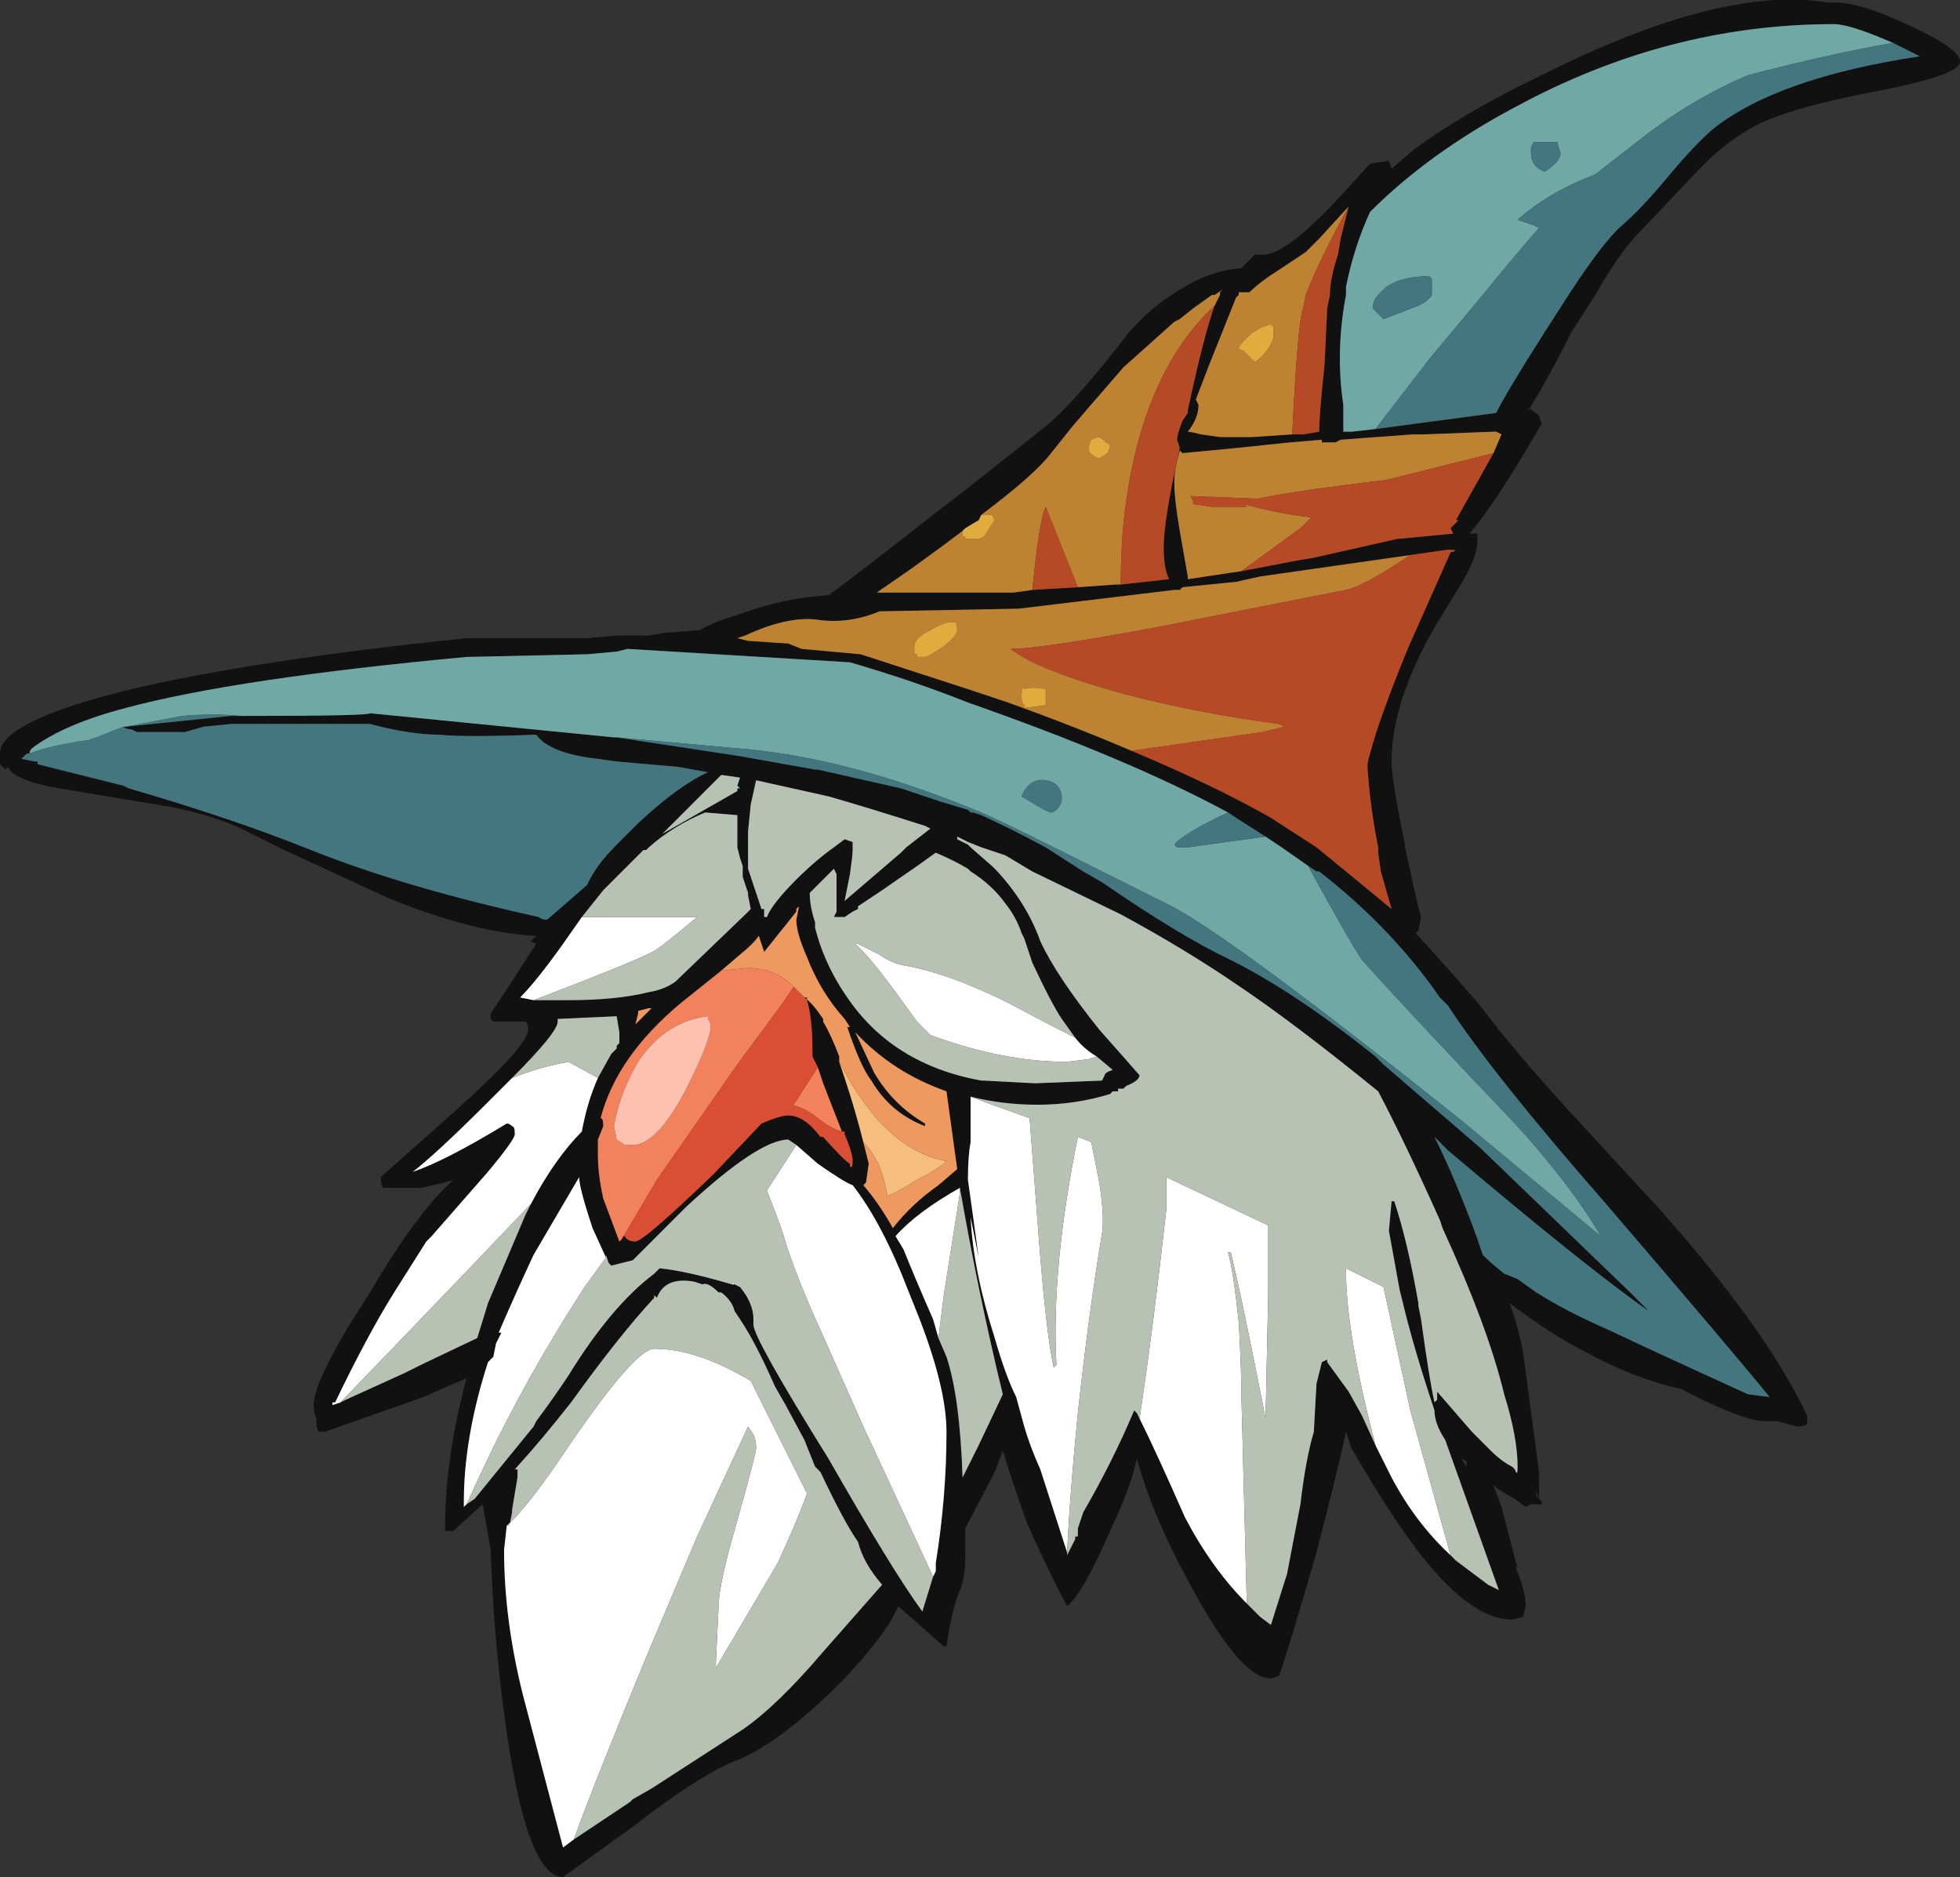 <?xml version="1.0" encoding="UTF-8" standalone="no"?>
<svg xmlns:ffdec="https://www.free-decompiler.com/flash" xmlns:xlink="http://www.w3.org/1999/xlink" ffdec:objectType="shape" height="35.0px" width="36.55px" xmlns="http://www.w3.org/2000/svg">
  <rect width="100%" height="100%" fill="#333333" stroke="none"/>
  <g transform="matrix(1.0, 0.0, 0.0, 1.0, 17.95, 26.8)">
    <path d="M18.6 -25.65 Q18.6 -25.4 17.05 -25.1 15.2 -24.75 14.6 -24.35 14.1 -24.05 13.6 -23.5 L12.65 -22.5 Q12.25 -22.1 11.8 -21.3 L11.35 -20.6 Q10.9 -19.7 10.55 -19.15 L10.55 -19.2 10.75 -19.05 10.8 -18.9 Q9.9 -17.35 9.45 -16.85 L9.6 -16.85 9.6 -16.7 Q9.6 -16.45 9.35 -16.0 L8.8 -15.1 Q8.0 -13.7 8.0 -12.6 8.0 -12.25 8.25 -11.05 L8.25 -11.0 8.35 -10.55 Q8.5 -9.85 8.55 -9.7 L8.5 -9.45 8.45 -9.4 Q9.05 -8.75 9.65 -8.05 10.25 -7.25 11.25 -6.15 L13.0 -4.25 Q15.0 -2.0 15.75 -0.4 L15.75 -0.25 Q15.7 -0.2 15.55 -0.2 L15.2 -0.3 14.95 -0.3 Q14.55 -0.3 13.4 -0.9 12.5 -1.1 11.6 -1.6 11.0 -1.9 10.2 -2.5 10.35 -2.1 10.45 -1.6 L10.75 0.65 10.75 1.15 10.8 1.2 10.8 1.25 10.6 1.25 10.5 1.3 10.3 1.15 Q10.1 1.05 9.9 0.9 L10.05 1.3 10.35 2.45 10.3 2.4 Q10.5 2.85 10.5 3.15 L10.45 3.35 10.25 3.4 Q9.3 3.4 8.05 1.5 7.65 0.9 7.25 0.2 L7.15 -0.1 Q7.05 0.4 6.6 2.15 6.05 4.05 5.9 4.45 L5.75 4.5 Q5.2 4.5 4.3 2.85 3.55 1.5 3.25 0.4 3.15 0.9 2.75 1.75 2.25 2.9 1.95 3.15 1.65 2.6 1.2 1.6 0.9 0.75 0.75 0.25 L0.6 0.65 0.05 1.7 0.05 2.2 Q0.05 2.65 -0.05 2.85 -0.2 3.2 -0.3 3.9 L-0.35 3.9 -1.2 3.15 Q-1.4 3.65 -2.25 4.55 -3.35 5.65 -4.15 6.0 -4.85 6.25 -6.2 7.3 L-7.45 8.2 Q-8.15 8.2 -8.55 5.15 -8.75 3.65 -8.8 2.1 L-8.95 1.25 -9.5 1.75 -9.65 1.75 -9.65 1.65 Q-9.65 0.4 -9.25 -1.1 -9.6 -0.95 -10.05 -0.75 L-11.9 -0.1 -12.0 -0.1 Q-12.05 -0.15 -12.05 -0.25 L-12.05 -0.35 Q-12.1 -0.45 -12.1 -0.6 -12.1 -1.0 -11.4 -2.15 L-11.05 -2.7 Q-10.35 -3.9 -9.75 -4.55 L-9.5 -4.8 -9.65 -4.75 -10.1 -4.65 -10.8 -4.65 Q-10.85 -4.7 -10.85 -4.85 L-9.5 -6.05 Q-8.1 -7.3 -8.1 -7.6 -8.1 -7.7 -8.15 -7.75 L-8.75 -7.75 -8.8 -7.8 -8.8 -7.9 -8.6 -8.2 -7.95 -9.2 -8.05 -9.25 -7.95 -9.35 Q-9.1 -9.4 -10.7 -10.05 L-12.65 -10.95 -13.45 -11.35 Q-14.0 -11.6 -14.75 -11.75 L-16.85 -12.1 Q-17.7 -12.25 -17.8 -12.5 L-17.85 -12.45 -17.95 -12.55 -17.95 -12.75 Q-17.95 -13.35 -15.5 -13.95 -13.15 -14.5 -9.25 -14.9 L-7.0 -14.9 -6.45 -14.95 -5.85 -14.95 -5.55 -15.0 -4.9 -15.05 Q-4.65 -15.2 -4.15 -15.35 -3.35 -15.65 -2.5 -15.7 -1.95 -16.1 -0.55 -17.2 L0.1 -17.7 1.55 -18.85 Q2.1 -19.3 3.1 -20.6 3.5 -21.05 3.9 -21.3 4.55 -21.75 5.2 -21.8 L5.45 -22.05 5.6 -22.05 Q6.05 -22.05 7.1 -23.2 L7.6 -23.75 7.95 -23.8 8.0 -23.65 8.4 -24.0 Q9.35 -24.7 10.7 -25.35 14.15 -27.1 16.15 -26.75 16.65 -26.8 17.6 -26.35 18.6 -25.9 18.6 -25.65 M17.35 -26.0 Q16.55 -26.35 16.25 -26.35 13.15 -26.35 10.3 -24.8 8.7 -23.95 7.6 -22.85 7.3 -22.2 7.15 -21.45 L7.15 -21.3 Q6.95 -20.25 7.1 -19.25 L7.1 -18.75 7.25 -18.75 7.7 -18.8 9.95 -19.1 Q10.15 -19.5 10.85 -20.6 L11.3 -21.3 Q11.95 -22.3 12.3 -22.6 12.65 -22.9 13.15 -23.5 13.65 -24.1 14.0 -24.4 15.2 -25.35 17.85 -25.75 L17.35 -26.0 M6.15 -18.7 L6.35 -18.7 6.65 -18.75 Q6.65 -19.05 6.75 -20.0 L6.8 -21.05 6.85 -21.3 Q6.85 -21.6 7.0 -22.05 L7.05 -22.35 Q7.15 -22.75 7.2 -22.95 L6.65 -22.35 6.4 -22.1 5.95 -21.8 Q5.55 -21.55 5.35 -21.35 L5.15 -21.35 5.15 -21.3 5.1 -21.25 4.6 -20.0 4.35 -19.35 4.4 -19.25 Q4.4 -19.0 4.2 -18.75 4.25 -18.75 4.45 -18.7 L4.8 -18.65 5.4 -18.65 6.15 -18.7 M4.7 -21.1 L4.8 -21.3 4.8 -21.35 4.85 -21.4 4.7 -21.3 4.65 -21.3 4.3 -21.05 4.05 -20.85 3.95 -20.8 Q3.5 -20.4 3.0 -19.95 L2.35 -19.2 2.05 -18.85 1.65 -18.35 Q1.35 -17.95 0.35 -17.2 L0.3 -17.1 0.05 -16.95 0.0 -16.9 -0.4 -16.6 -0.95 -16.2 -1.6 -15.75 0.95 -15.75 1.3 -15.8 2.15 -15.85 2.85 -15.9 2.95 -15.9 3.85 -16.0 Q3.75 -16.2 3.75 -16.6 3.75 -17.1 4.05 -18.45 L4.0 -18.6 Q4.0 -18.7 4.1 -18.95 L4.2 -19.1 4.2 -19.15 Q4.5 -20.55 4.7 -21.1 M9.9 -18.35 L10.05 -18.7 9.95 -18.75 9.9 -18.75 8.6 -18.7 8.4 -18.7 7.05 -18.6 6.95 -18.55 6.7 -18.55 6.7 -18.6 6.1 -18.55 5.15 -18.45 4.1 -18.35 4.05 -18.4 Q3.95 -18.05 3.95 -17.85 L3.95 -17.75 Q3.95 -17.5 4.05 -16.9 L4.2 -16.05 4.2 -16.0 5.2 -16.15 6.25 -16.35 6.55 -16.4 8.1 -16.75 9.15 -16.85 9.1 -16.95 9.25 -17.1 9.2 -17.1 9.9 -18.35 M8.35 -16.45 L5.55 -16.05 5.1 -15.95 4.1 -15.85 4.05 -15.8 3.95 -15.8 1.05 -15.45 -1.55 -15.4 Q-2.15 -15.15 -2.75 -15.25 -3.3 -15.3 -4.05 -14.95 L-4.2 -14.9 -4.0 -14.85 -3.25 -14.8 -3.0 -14.7 -1.9 -14.6 0.1 -13.95 0.85 -13.7 Q2.1 -13.25 3.15 -12.8 4.7 -12.15 5.75 -11.55 L6.6 -11.0 7.15 -10.55 8.0 -9.85 7.8 -10.55 7.75 -10.9 7.75 -11.0 Q7.6 -11.75 7.55 -12.5 7.55 -12.6 7.6 -12.75 7.75 -13.35 8.3 -14.7 L9.1 -16.5 Q9.3 -16.55 9.05 -16.55 L8.35 -16.45 M6.45 -10.65 L5.95 -11.0 5.65 -11.2 5.1 -11.55 4.95 -11.65 Q3.1 -12.65 0.1 -13.7 -0.9 -14.1 -2.1 -14.45 L-6.25 -14.7 -6.45 -14.65 -7.0 -14.6 -9.25 -14.55 Q-13.55 -14.15 -15.6 -13.6 -16.75 -13.3 -17.35 -12.85 -17.4 -12.8 -17.4 -12.75 L-17.45 -12.75 -17.55 -12.65 -17.3 -12.6 -17.25 -12.6 -17.25 -12.55 -15.65 -12.15 -15.55 -12.1 Q-13.65 -11.55 -12.15 -10.95 -10.4 -10.25 -7.9 -9.7 -7.85 -9.65 -7.75 -9.65 -7.4 -9.95 -7.0 -10.3 -6.85 -10.65 -6.45 -11.05 L-6.05 -11.45 Q-5.3 -12.15 -4.75 -12.4 L-5.3 -12.5 -6.45 -12.6 -6.8 -12.65 Q-7.7 -12.75 -7.95 -13.1 -9.3 -13.05 -9.75 -13.1 -10.3 -13.1 -11.05 -13.3 L-13.65 -13.3 -14.15 -13.25 -14.5 -13.15 -15.4 -13.15 -15.5 -13.2 Q-15.6 -13.2 -15.65 -13.25 L-15.6 -13.25 -13.65 -13.45 -13.45 -13.45 Q-11.05 -13.45 -11.05 -13.5 L-6.5 -13.05 -6.45 -13.05 -4.15 -12.7 -2.75 -12.45 -2.7 -12.45 -1.15 -12.1 -0.4 -11.85 0.1 -11.7 0.15 -11.65 0.2 -11.65 0.35 -11.6 Q0.9 -11.35 1.55 -11.0 L2.25 -10.55 2.6 -10.35 Q4.05 -9.35 5.0 -8.9 6.2 -8.3 7.7 -7.1 L7.85 -6.95 9.65 -5.4 12.45 -2.7 12.8 -2.35 Q11.65 -3.15 9.05 -5.35 L8.8 -5.6 Q9.2 -4.8 9.6 -3.7 L9.7 -3.4 Q9.85 -3.25 10.1 -3.05 L10.35 -2.95 10.7 -2.7 Q11.25 -2.35 12.05 -2.0 13.0 -1.55 14.65 -0.8 L15.05 -0.75 Q14.4 -1.55 12.0 -4.35 9.9 -6.75 9.05 -8.05 L8.9 -8.2 Q8.0 -9.5 6.65 -10.55 L6.6 -10.55 6.45 -10.65 M9.1 2.2 L9.2 2.3 9.8 2.75 10.0 2.85 9.0 0.05 Q8.8 -0.25 8.8 -0.5 8.4 -1.7 8.2 -2.55 L8.15 -2.75 7.95 -3.85 8.0 -4.4 8.05 -4.4 Q8.3 -3.65 8.5 -2.5 L8.5 -2.45 8.55 -2.2 Q8.7 -1.1 8.8 -0.65 L8.85 -0.7 8.85 -0.85 9.5 -0.1 9.85 0.25 Q10.05 0.45 10.25 0.55 L10.3 0.6 Q10.35 0.75 10.35 0.55 10.35 0.0 10.1 -0.8 9.8 -2.05 8.95 -3.9 L8.9 -4.05 Q8.25 -5.5 7.75 -6.45 6.15 -7.75 5.1 -8.45 4.15 -9.1 2.95 -9.75 L1.3 -10.55 0.8 -10.85 0.35 -11.0 0.1 -11.1 -0.1 -11.2 -0.1 -11.15 0.1 -11.05 0.15 -11.0 0.55 -10.65 0.65 -10.55 Q1.2 -9.95 1.45 -9.25 1.75 -8.6 2.55 -7.6 2.95 -7.15 3.3 -6.75 3.3 -6.65 3.05 -6.55 L3.0 -6.5 2.9 -6.5 2.9 -6.45 2.8 -6.45 2.75 -6.4 Q2.1 -6.2 1.4 -6.2 0.75 -6.2 0.15 -6.35 L0.15 -5.5 Q0.1 -5.25 0.1 -4.8 0.2 -4.1 0.3 -3.35 L0.15 -4.1 Q0.2 -3.1 0.6 -1.85 0.8 -1.15 1.0 -0.75 L1.15 -0.2 Q1.25 0.15 1.45 0.6 L1.95 2.15 1.95 2.2 2.1 1.9 2.1 1.85 2.15 1.85 2.15 1.7 2.25 1.4 Q2.8 0.45 3.2 -0.5 L3.25 -0.45 3.3 -0.35 Q3.6 0.25 4.15 1.5 4.65 2.45 5.3 3.1 L5.55 3.35 5.75 3.5 6.05 2.55 6.3 1.25 Q6.4 0.4 6.55 -0.1 L6.6 -1.0 6.7 -1.4 6.8 -1.45 6.8 -1.4 7.2 -0.85 7.45 -0.4 7.7 0.15 8.0 0.75 Q8.45 1.6 9.1 2.2 M2.1 -7.45 L1.85 -7.8 Q1.65 -8.1 1.3 -8.85 L1.15 -9.3 1.1 -9.4 Q1.0 -9.7 0.8 -9.95 0.55 -10.3 0.15 -10.55 L0.1 -10.6 Q-0.15 -10.75 -0.5 -10.9 L-0.85 -10.65 -1.5 -10.2 -1.95 -9.9 -1.95 -9.85 -2.05 -9.8 -2.2 -9.7 -2.4 -9.7 -2.35 -9.8 Q-2.35 -9.9 -2.35 -10.05 L-2.35 -10.5 -2.4 -10.6 -2.85 -10.15 Q-2.85 -9.9 -2.75 -9.6 L-2.75 -9.5 Q-2.6 -8.9 -2.25 -8.35 L-2.15 -8.2 Q-1.3 -6.95 0.35 -6.65 L0.4 -6.65 1.35 -6.6 2.6 -6.65 2.65 -6.75 Q2.65 -6.8 2.8 -6.85 L2.5 -7.1 Q2.25 -7.25 2.1 -7.45 M10.7 1.1 L10.75 1.15 10.7 1.0 10.7 1.1 M9.4 0.45 L9.3 0.4 9.4 0.55 9.4 0.45 M-0.45 -1.85 L-0.3 -1.5 Q-0.05 -0.75 0.0 0.75 L0.3 0.15 0.75 -0.8 Q0.3 -2.65 -0.05 -4.65 -0.85 -4.2 -1.25 -3.75 L-1.1 -3.5 Q-0.9 -3.0 -0.55 -2.2 L-0.45 -1.85 M-8.4 -6.7 L-8.85 -6.25 Q-9.8 -5.3 -10.25 -4.95 -9.65 -5.15 -8.5 -5.85 -8.45 -5.85 -8.4 -5.8 -8.35 -5.8 -8.35 -5.65 -8.35 -5.55 -8.85 -4.95 L-9.9 -3.75 -10.0 -3.65 -10.6 -2.7 Q-11.1 -1.9 -11.7 -0.65 L-11.75 -0.65 -11.75 -0.6 -11.6 -0.65 -11.5 -0.7 -10.4 -1.2 -10.1 -1.35 -9.05 -1.85 -8.85 -2.5 -8.15 -4.15 -8.05 -4.35 Q-7.6 -5.2 -7.1 -5.7 -7.0 -6.25 -6.8 -6.7 L-6.55 -7.15 -6.45 -7.25 -6.45 -7.3 -6.4 -7.35 -6.4 -7.55 -6.45 -7.85 -7.55 -7.8 -7.55 -7.75 Q-7.55 -7.55 -8.4 -6.7 M-2.2 -11.15 L-2.05 -11.1 -2.05 -10.95 Q-2.05 -10.85 -2.1 -10.5 L-2.2 -10.0 -1.15 -10.9 -1.05 -11.0 -0.6 -11.35 -0.7 -11.4 Q-1.8 -11.75 -2.5 -11.95 L-3.85 -12.25 -3.95 -11.8 -4.0 -11.3 -4.0 -10.6 -3.75 -9.85 -3.7 -9.85 -3.7 -9.7 -3.65 -9.7 Q-3.55 -9.95 -3.1 -10.4 -2.75 -10.75 -2.4 -11.0 L-2.2 -11.15 M-5.6 -11.25 L-4.2 -12.05 -4.2 -12.1 -4.15 -12.1 -4.2 -12.15 -4.15 -12.3 -4.5 -12.35 -5.6 -11.25 M-8.0 -8.15 L-7.35 -8.15 Q-6.45 -8.15 -5.85 -8.3 -5.55 -8.35 -5.35 -8.5 L-4.05 -9.75 -3.95 -9.85 -4.0 -10.1 -4.0 -10.15 -4.1 -10.45 -4.1 -10.65 -4.15 -10.8 -4.2 -11.0 -4.2 -11.6 -4.8 -11.65 Q-5.4 -11.4 -5.85 -11.0 L-5.9 -10.95 -5.95 -10.95 -6.7 -10.2 -7.1 -9.7 -7.45 -9.2 Q-7.95 -8.5 -8.25 -8.2 L-8.0 -8.15 M-1.85 -5.5 L-1.75 -5.1 -1.8 -4.75 -1.85 -4.7 Q-1.55 -4.35 -1.3 -3.9 -0.95 -4.35 -0.45 -4.7 L-0.1 -5.0 -0.3 -6.45 Q-1.3 -6.8 -2.0 -7.55 L-1.65 -6.8 Q-1.3 -6.2 -0.7 -5.85 L-0.7 -5.8 Q-1.35 -6.05 -1.7 -6.65 -1.9 -6.9 -2.15 -7.65 L-2.1 -7.65 -2.2 -7.8 Q-2.65 -8.3 -2.9 -8.95 -3.1 -9.4 -3.1 -9.65 L-3.05 -9.9 -3.1 -9.85 -3.1 -9.8 -3.7 -9.05 -3.8 -9.35 Q-3.9 -9.2 -4.15 -9.0 L-4.5 -8.7 -5.25 -8.1 Q-6.45 -7.1 -6.75 -5.95 -6.7 -5.95 -6.7 -5.8 L-6.8 -5.55 -6.8 -5.25 Q-6.8 -4.9 -6.7 -4.45 L-6.4 -3.65 -6.35 -3.7 -6.35 -3.75 -6.3 -3.75 Q-6.25 -3.65 -6.1 -3.65 -5.95 -3.65 -4.65 -4.9 L-3.75 -5.85 Q-3.4 -6.0 -3.25 -6.0 -2.95 -6.0 -2.65 -5.6 L-2.6 -5.6 Q-2.2 -5.15 -2.1 -5.1 L-2.1 -5.05 Q-2.05 -5.0 -2.05 -5.15 -2.05 -5.3 -2.2 -5.65 L-2.2 -5.7 -2.25 -5.7 -2.6 -6.6 -2.7 -6.9 -2.8 -7.1 -2.8 -7.25 Q-2.8 -7.8 -2.9 -8.15 L-2.9 -8.2 -2.95 -8.2 Q-2.8 -8.1 -2.6 -7.8 L-2.6 -7.75 Q-2.45 -7.5 -2.3 -7.1 L-2.3 -7.0 -2.2 -6.7 Q-2.0 -6.1 -1.85 -5.5 M-6.1 -7.7 L-5.8 -8.0 -5.85 -8.0 -6.05 -7.95 -6.05 -7.9 -6.1 -7.7 M-6.65 -3.35 L-6.9 -3.9 Q-7.15 -4.65 -7.15 -4.85 L-8.0 -3.4 Q-8.35 -2.65 -8.65 -1.95 L-8.6 -1.95 -8.7 -1.75 -8.75 -1.5 -8.85 -1.4 Q-9.3 0.0 -9.3 1.2 L-9.3 1.3 -9.25 1.25 -9.1 1.15 -8.0 -0.2 -7.95 -0.3 Q-7.65 -0.7 -7.35 -1.15 -6.55 -2.45 -5.75 -3.05 L-5.65 -3.15 Q-5.15 -3.1 -4.3 -2.85 L-4.25 -2.85 -4.15 -2.8 Q-3.9 -2.5 -3.9 -2.2 L-3.9 -2.1 Q-3.9 -1.85 -2.5 0.4 -1.3 2.5 -0.75 3.25 L-0.55 2.6 -0.5 2.5 -0.5 2.35 Q-0.3 1.1 -0.3 -0.1 -0.3 -0.9 -0.8 -2.2 L-1.0 -2.7 Q-1.5 -4.0 -2.05 -4.7 -2.2 -4.75 -2.7 -5.1 L-3.1 -5.45 -3.25 -5.55 Q-3.8 -5.55 -5.15 -4.3 L-6.15 -3.3 -6.55 -3.2 -6.6 -3.25 -6.65 -3.4 -6.65 -3.35 M-7.25 7.5 L-6.2 6.8 -6.15 6.75 -5.8 6.55 -4.1 5.45 Q-3.45 5.0 -2.6 4.0 L-1.5 2.75 Q-1.85 2.35 -1.95 1.95 -2.2 1.6 -2.65 0.65 L-2.75 0.55 -2.95 0.05 -3.3 -0.6 -3.5 -0.95 Q-3.85 -1.75 -4.15 -2.2 L-4.25 -2.35 Q-4.3 -2.55 -4.5 -2.7 L-4.55 -2.7 Q-4.75 -2.9 -4.85 -2.85 L-5.0 -2.9 Q-5.55 -3.0 -5.7 -2.6 L-5.75 -2.65 -5.75 -2.6 Q-6.4 -1.9 -7.3 -0.65 -7.85 0.05 -8.35 0.6 L-8.3 0.6 Q-8.3 0.65 -8.3 0.75 L-8.4 1.35 -8.4 1.4 -8.45 1.65 -8.5 1.65 -8.55 2.1 Q-8.55 3.4 -8.2 4.8 L-7.45 7.65 -7.25 7.5" fill="#111111" fill-rule="evenodd" stroke="none"/>
    <path d="M0.15 -6.35 L0.55 -6.2 1.25 -5.95 1.4 -4.0 Q1.55 -1.95 1.7 -1.3 L1.75 -1.35 Q1.65 -3.15 2.15 -5.6 2.3 -5.55 2.4 -5.5 L2.55 -4.75 Q2.65 -4.1 2.6 -3.8 2.35 -2.3 2.15 -0.45 2.0 1.05 1.95 2.15 L1.45 0.6 Q1.25 0.15 1.15 -0.2 L1.0 -0.75 Q0.8 -1.15 0.6 -1.85 0.2 -3.1 0.15 -4.1 L0.3 -3.35 Q0.2 -4.1 0.1 -4.8 0.1 -5.25 0.15 -5.5 L0.15 -6.35 M3.3 -0.35 Q3.55 -2.0 3.8 -4.25 L3.8 -4.85 5.7 -3.95 5.7 -2.7 5.65 -0.35 Q5.2 -2.65 5.0 -3.45 L4.95 -3.45 Q5.05 -3.1 5.15 -2.15 5.2 -1.25 5.2 -0.75 L5.3 3.1 Q4.65 2.45 4.15 1.5 3.6 0.25 3.3 -0.35 M7.7 0.15 Q7.15 -1.95 7.15 -3.1 L7.15 -3.15 7.85 -2.8 8.35 -0.5 9.1 2.2 Q8.45 1.6 8.0 0.75 L7.7 0.15 M2.5 -7.1 L2.35 -7.05 1.95 -7.0 Q0.75 -7.0 -0.6 -7.5 L-0.85 -7.75 Q-1.6 -8.8 -1.85 -9.05 L-2.0 -9.2 -1.95 -9.2 -1.55 -9.0 Q-1.35 -8.85 -1.1 -8.8 -0.25 -8.65 0.85 -8.1 1.6 -7.7 2.1 -7.45 2.25 -7.25 2.5 -7.1 M-0.05 -4.65 L-0.05 -4.55 -0.35 -2.65 -0.45 -1.85 -0.55 -2.2 Q-0.9 -3.0 -1.1 -3.5 L-1.25 -3.75 Q-0.85 -4.2 -0.05 -4.65 M-11.6 -0.65 L-11.75 -0.6 -11.75 -0.65 -11.7 -0.65 Q-11.1 -1.9 -10.6 -2.7 L-10.0 -3.65 -9.9 -3.75 -8.85 -4.95 Q-8.35 -5.55 -8.35 -5.65 -8.35 -5.8 -8.4 -5.8 -8.45 -5.85 -8.5 -5.85 -9.65 -5.15 -10.25 -4.95 -9.8 -5.3 -8.85 -6.25 L-8.4 -6.7 Q-7.9 -6.9 -7.35 -7.0 L-6.8 -6.7 Q-7.0 -6.25 -7.1 -5.7 -7.6 -5.2 -8.05 -4.35 -9.0 -3.35 -10.3 -2.0 L-11.6 -0.65 M-7.1 -9.7 L-4.95 -9.7 Q-5.55 -9.2 -5.7 -9.1 -5.9 -8.95 -8.0 -8.15 L-8.25 -8.2 Q-7.95 -8.5 -7.45 -9.2 L-7.1 -9.7 M-9.25 1.25 L-9.3 1.3 -9.3 1.2 Q-9.3 0.0 -8.85 -1.4 L-8.75 -1.5 -8.7 -1.75 -8.6 -1.95 -8.65 -1.95 Q-8.35 -2.65 -8.0 -3.4 L-7.15 -4.85 Q-7.15 -4.65 -6.9 -3.9 L-6.65 -3.35 -7.05 -2.8 Q-8.15 -1.1 -8.95 0.6 L-9.25 1.25 M-3.1 -5.45 L-2.7 -5.1 Q-2.2 -4.75 -2.05 -4.7 -1.5 -4.0 -1.0 -2.7 L-0.8 -2.2 Q-0.3 -0.9 -0.3 -0.1 -0.3 1.1 -0.5 2.35 L-0.5 2.5 -0.55 2.6 -1.85 -0.2 -2.65 -2.0 Q-3.15 -3.1 -3.35 -3.8 -3.45 -4.1 -3.65 -4.6 L-3.1 -5.45 M-4.25 -2.85 L-4.3 -2.85 -4.3 -2.9 -4.25 -2.85 M-7.25 7.5 L-7.45 7.65 -8.2 4.8 Q-8.55 3.4 -8.55 2.1 L-8.5 1.65 Q-8.1 1.3 -7.3 0.1 -6.1 -1.65 -5.75 -1.65 -4.95 -1.65 -3.95 -1.05 L-2.9 1.05 Q-3.1 1.6 -3.45 2.35 L-4.6 4.3 -4.6 4.2 -4.55 3.15 Q-4.55 2.75 -4.2 1.55 -3.85 0.3 -3.85 0.2 -3.85 0.05 -3.9 -0.05 L-4.0 -0.2 -4.95 1.85 -5.9 4.1 Q-6.85 6.4 -7.25 7.5" fill="#ffffff" fill-rule="evenodd" stroke="none"/>
    <path d="M-2.3 -7.0 Q-1.45 -5.35 -0.3 -5.15 -0.45 -5.0 -0.85 -4.8 -1.25 -4.55 -1.4 -4.5 -1.5 -5.0 -1.6 -5.15 -1.7 -5.35 -1.85 -5.5 -2.0 -6.1 -2.2 -6.7 L-2.3 -7.0" fill="#f5bd7e" fill-rule="evenodd" stroke="none"/>
    <path d="M0.15 -6.35 Q0.75 -6.2 1.4 -6.2 2.1 -6.2 2.75 -6.4 L2.8 -6.45 2.9 -6.45 2.9 -6.5 3.0 -6.5 3.05 -6.55 Q3.3 -6.65 3.3 -6.75 2.95 -7.15 2.55 -7.6 1.75 -8.6 1.45 -9.25 1.2 -9.95 0.65 -10.55 L0.55 -10.65 0.15 -11.0 0.1 -11.05 -0.1 -11.15 -0.1 -11.2 0.1 -11.1 0.35 -11.0 0.8 -10.85 1.3 -10.55 2.95 -9.75 Q4.15 -9.1 5.1 -8.45 6.15 -7.75 7.75 -6.45 8.25 -5.5 8.9 -4.05 L8.95 -3.9 Q9.8 -2.05 10.1 -0.8 10.35 0.0 10.35 0.55 10.35 0.75 10.3 0.6 L10.25 0.55 Q10.05 0.45 9.85 0.25 L9.5 -0.1 8.85 -0.85 8.85 -0.7 8.8 -0.65 Q8.7 -1.1 8.55 -2.2 L8.5 -2.45 8.5 -2.5 Q8.3 -3.65 8.05 -4.4 L8.0 -4.4 7.95 -3.85 8.15 -2.75 8.2 -2.55 Q8.4 -1.7 8.8 -0.5 8.8 -0.25 9.0 0.05 L10.0 2.85 9.8 2.75 9.2 2.3 9.1 2.2 8.35 -0.5 7.85 -2.8 7.15 -3.15 7.15 -3.1 Q7.15 -1.95 7.7 0.15 L7.45 -0.4 7.2 -0.85 6.8 -1.4 6.8 -1.45 6.7 -1.4 6.6 -1.0 6.55 -0.1 Q6.4 0.4 6.3 1.25 L6.05 2.55 5.75 3.5 5.55 3.35 5.3 3.1 5.2 -0.75 Q5.2 -1.25 5.15 -2.15 5.05 -3.1 4.95 -3.45 L5.0 -3.45 Q5.2 -2.65 5.65 -0.35 L5.7 -2.7 5.7 -3.95 3.8 -4.85 3.8 -4.25 Q3.55 -2.0 3.3 -0.35 L3.25 -0.45 3.2 -0.5 Q2.8 0.45 2.25 1.4 L2.15 1.7 2.15 1.85 2.1 1.85 2.1 1.9 1.95 2.2 1.95 2.15 Q2.0 1.05 2.15 -0.45 2.35 -2.3 2.6 -3.8 2.65 -4.1 2.55 -4.75 L2.4 -5.5 Q2.3 -5.55 2.15 -5.6 1.65 -3.15 1.75 -1.35 L1.7 -1.3 Q1.55 -1.95 1.4 -4.0 L1.25 -5.95 0.55 -6.2 0.15 -6.35 M2.5 -7.1 L2.8 -6.85 Q2.65 -6.8 2.65 -6.75 L2.6 -6.65 1.35 -6.6 0.4 -6.65 0.35 -6.65 Q-1.3 -6.95 -2.15 -8.2 L-2.25 -8.35 Q-2.6 -8.9 -2.75 -9.5 L-2.75 -9.6 Q-2.85 -9.9 -2.85 -10.15 L-2.4 -10.6 -2.35 -10.5 -2.35 -10.05 Q-2.35 -9.9 -2.35 -9.8 L-2.4 -9.7 -2.2 -9.7 -2.05 -9.8 -1.95 -9.85 -1.95 -9.9 -1.5 -10.2 -0.85 -10.65 -0.5 -10.9 Q-0.15 -10.75 0.1 -10.6 L0.15 -10.55 Q0.55 -10.3 0.8 -9.95 1.0 -9.7 1.1 -9.4 L1.15 -9.3 1.3 -8.85 Q1.65 -8.1 1.85 -7.8 L2.1 -7.45 Q1.6 -7.7 0.85 -8.1 -0.25 -8.65 -1.1 -8.8 -1.35 -8.85 -1.55 -9.0 L-1.95 -9.2 -2.0 -9.2 -1.85 -9.05 Q-1.6 -8.8 -0.85 -7.75 L-0.6 -7.5 Q0.75 -7.0 1.95 -7.0 L2.35 -7.05 2.5 -7.1 M-0.05 -4.65 Q0.3 -2.65 0.75 -0.8 L0.3 0.15 0.0 0.75 Q-0.05 -0.75 -0.3 -1.5 L-0.45 -1.85 -0.35 -2.65 -0.05 -4.55 -0.05 -4.65 M-11.6 -0.65 L-10.3 -2.0 Q-9.0 -3.35 -8.05 -4.35 L-8.15 -4.15 -8.85 -2.5 -9.05 -1.85 -10.1 -1.35 -10.4 -1.2 -11.5 -0.7 -11.6 -0.65 M-6.8 -6.7 L-7.35 -7.0 Q-7.9 -6.9 -8.4 -6.7 -7.55 -7.55 -7.55 -7.75 L-7.55 -7.8 -6.45 -7.85 -6.4 -7.55 -6.4 -7.35 -6.45 -7.3 -6.45 -7.25 -6.55 -7.15 -6.8 -6.7 M-7.1 -9.7 L-6.7 -10.2 -5.95 -10.95 -5.9 -10.95 -5.85 -11.0 Q-5.4 -11.4 -4.8 -11.65 L-4.2 -11.6 -4.2 -11.0 -4.15 -10.8 -4.1 -10.65 -4.1 -10.45 -4.0 -10.15 -4.0 -10.1 -3.95 -9.85 -4.05 -9.75 -5.35 -8.5 Q-5.55 -8.35 -5.85 -8.3 -6.45 -8.15 -7.35 -8.15 L-8.0 -8.15 Q-5.9 -8.95 -5.7 -9.1 -5.55 -9.2 -4.95 -9.7 L-7.1 -9.7 M-5.6 -11.25 L-4.5 -12.35 -4.15 -12.3 -4.2 -12.15 -4.15 -12.1 -4.2 -12.1 -4.2 -12.05 -5.6 -11.25 M-2.2 -11.15 L-2.4 -11.0 Q-2.75 -10.75 -3.1 -10.4 -3.55 -9.95 -3.65 -9.7 L-3.7 -9.7 -3.7 -9.85 -3.75 -9.85 -4.0 -10.6 -4.0 -11.3 -3.95 -11.8 -3.85 -12.25 -2.5 -11.95 Q-1.8 -11.75 -0.7 -11.4 L-0.6 -11.35 -1.05 -11.0 -1.15 -10.9 -2.2 -10.0 -2.1 -10.5 Q-2.05 -10.85 -2.05 -10.95 L-2.05 -11.1 -2.2 -11.15 M-9.25 1.25 L-8.95 0.6 Q-8.15 -1.1 -7.05 -2.8 L-6.65 -3.35 -6.65 -3.4 -6.6 -3.25 -6.55 -3.2 -6.15 -3.3 -5.15 -4.3 Q-3.8 -5.55 -3.25 -5.55 L-3.1 -5.45 -3.65 -4.6 Q-3.45 -4.1 -3.35 -3.8 -3.15 -3.1 -2.65 -2.0 L-1.85 -0.2 -0.55 2.6 -0.75 3.25 Q-1.3 2.5 -2.5 0.4 -3.9 -1.85 -3.9 -2.1 L-3.9 -2.2 Q-3.9 -2.5 -4.15 -2.8 L-4.25 -2.85 -4.3 -2.9 -4.3 -2.85 Q-5.15 -3.1 -5.65 -3.15 L-5.75 -3.05 Q-6.55 -2.45 -7.35 -1.15 -7.65 -0.7 -7.95 -0.3 L-8.0 -0.2 -9.1 1.15 -9.25 1.25 M-8.5 1.65 L-8.45 1.65 -8.4 1.4 -8.4 1.35 -8.3 0.75 Q-8.3 0.65 -8.3 0.6 L-8.35 0.6 Q-7.85 0.05 -7.3 -0.65 -6.4 -1.9 -5.75 -2.6 L-5.75 -2.65 -5.7 -2.6 Q-5.55 -3.0 -5.0 -2.9 L-4.85 -2.85 Q-4.75 -2.9 -4.55 -2.7 L-4.5 -2.7 Q-4.3 -2.55 -4.25 -2.35 L-4.15 -2.2 Q-3.85 -1.75 -3.5 -0.95 L-3.3 -0.6 -2.95 0.05 -2.75 0.55 -2.65 0.65 Q-2.2 1.6 -1.95 1.95 -1.85 2.35 -1.5 2.75 L-2.6 4.0 Q-3.45 5.0 -4.1 5.45 L-5.8 6.55 -6.15 6.75 -6.2 6.8 -7.25 7.5 Q-6.85 6.4 -5.9 4.1 L-4.95 1.85 -4.0 -0.2 -3.9 -0.05 Q-3.85 0.05 -3.85 0.2 -3.85 0.3 -4.2 1.55 -4.55 2.75 -4.55 3.15 L-4.6 4.2 -4.6 4.3 -3.45 2.35 Q-3.1 1.6 -2.9 1.05 L-3.95 -1.05 Q-4.95 -1.65 -5.75 -1.65 -6.1 -1.65 -7.3 0.1 -8.1 1.3 -8.5 1.65" fill="#b8c2b4" fill-rule="evenodd" stroke="none"/>
    <path d="M17.35 -26.0 Q16.2 -25.8 14.65 -25.4 13.6 -24.95 12.7 -24.25 L11.8 -23.55 Q10.9 -23.2 10.35 -22.7 L10.65 -22.6 10.75 -22.55 Q10.35 -22.1 9.7 -21.3 L8.7 -20.1 7.7 -18.8 7.25 -18.75 7.1 -18.75 7.1 -19.25 Q6.95 -20.25 7.15 -21.3 L7.15 -21.45 Q7.3 -22.2 7.6 -22.85 8.7 -23.95 10.3 -24.8 13.15 -26.35 16.25 -26.35 16.55 -26.35 17.35 -26.0 M11.15 -23.95 L11.1 -24.1 11.1 -24.15 10.65 -24.15 10.6 -24.05 10.6 -23.95 Q10.6 -23.7 10.85 -23.6 10.95 -23.65 11.05 -23.75 11.15 -23.85 11.15 -23.95 M7.9 -21.45 L7.75 -21.3 Q7.65 -21.2 7.65 -21.05 L7.85 -20.85 8.5 -21.1 Q8.7 -21.2 8.75 -21.3 L8.75 -21.6 8.7 -21.65 Q8.2 -21.65 7.9 -21.45 M5.65 -11.2 L5.95 -11.0 6.45 -10.65 6.5 -10.55 Q7.3 -9.1 7.45 -8.9 8.25 -8.0 10.3 -5.85 11.35 -4.7 11.9 -3.75 L9.25 -5.95 Q5.05 -9.3 3.9 -9.9 L1.7 -11.0 Q0.8 -11.45 0.35 -11.65 L0.1 -11.75 Q-2.25 -12.7 -4.25 -12.85 L-6.45 -13.05 -6.5 -13.05 -11.05 -13.5 Q-11.05 -13.45 -13.45 -13.45 -13.95 -13.5 -14.55 -13.45 L-15.6 -13.25 -15.65 -13.25 -16.15 -13.05 -16.3 -13.0 Q-17.0 -12.9 -17.4 -12.75 -17.4 -12.8 -17.35 -12.85 -16.75 -13.3 -15.6 -13.6 -13.55 -14.15 -9.25 -14.55 L-7.0 -14.6 -6.45 -14.65 -6.25 -14.7 -2.1 -14.45 Q-0.9 -14.1 0.1 -13.7 3.1 -12.65 4.95 -11.65 4.1 -11.25 3.95 -11.05 L4.0 -11.0 4.2 -11.0 5.65 -11.2 M1.1 -11.95 L1.35 -11.8 Q1.6 -11.65 1.65 -11.65 1.7 -11.65 1.75 -11.7 1.85 -11.8 1.85 -11.9 1.85 -12.2 1.55 -12.25 1.25 -12.3 1.1 -11.95" fill="#6fa8a5" fill-rule="evenodd" stroke="none"/>
    <path d="M7.7 -18.8 L8.7 -20.1 9.7 -21.3 Q10.35 -22.1 10.75 -22.55 L10.65 -22.6 10.35 -22.7 Q10.9 -23.2 11.8 -23.55 L12.7 -24.25 Q13.6 -24.95 14.65 -25.4 16.2 -25.8 17.35 -26.0 L17.85 -25.75 Q15.2 -25.35 14.0 -24.4 13.65 -24.1 13.15 -23.5 12.65 -22.9 12.3 -22.6 11.95 -22.3 11.3 -21.3 L10.85 -20.6 Q10.15 -19.5 9.95 -19.1 L7.7 -18.8 M7.9 -21.45 Q8.2 -21.65 8.7 -21.65 L8.75 -21.6 8.75 -21.3 Q8.7 -21.2 8.5 -21.1 L7.85 -20.85 7.65 -21.05 Q7.65 -21.2 7.75 -21.3 L7.9 -21.45 M11.15 -23.95 Q11.15 -23.85 11.05 -23.75 10.95 -23.65 10.85 -23.6 10.6 -23.7 10.6 -23.95 L10.6 -24.05 10.65 -24.15 11.1 -24.15 11.1 -24.1 11.15 -23.95 M5.65 -11.2 L4.2 -11.0 4.0 -11.0 3.95 -11.05 Q4.1 -11.25 4.95 -11.65 L5.1 -11.55 5.65 -11.2 M-17.4 -12.75 Q-17.0 -12.9 -16.3 -13.0 L-16.15 -13.05 -15.65 -13.25 Q-15.6 -13.2 -15.5 -13.2 L-15.4 -13.15 -14.5 -13.15 -14.15 -13.25 -13.65 -13.3 -11.05 -13.3 Q-10.3 -13.1 -9.75 -13.1 -9.3 -13.05 -7.95 -13.1 -7.7 -12.75 -6.8 -12.65 L-6.45 -12.6 -5.3 -12.5 -4.75 -12.4 Q-5.3 -12.15 -6.05 -11.45 L-6.45 -11.05 Q-6.85 -10.65 -7.0 -10.3 -7.4 -9.95 -7.75 -9.65 -7.85 -9.65 -7.9 -9.7 -10.4 -10.25 -12.15 -10.95 -13.65 -11.55 -15.55 -12.1 L-15.65 -12.15 -17.25 -12.55 -17.25 -12.6 -17.3 -12.6 -17.55 -12.65 -17.45 -12.75 -17.4 -12.75 M-15.6 -13.25 L-14.55 -13.45 Q-13.95 -13.5 -13.45 -13.45 L-13.65 -13.45 -15.6 -13.25 M-6.5 -13.05 L-6.45 -13.05 -4.25 -12.85 Q-2.25 -12.7 0.1 -11.75 L0.35 -11.65 Q0.8 -11.45 1.7 -11.0 L3.9 -9.9 Q5.05 -9.3 9.25 -5.95 L11.9 -3.75 Q11.35 -4.7 10.3 -5.85 8.25 -8.0 7.45 -8.9 7.3 -9.1 6.5 -10.55 L6.45 -10.65 6.6 -10.55 6.65 -10.55 Q8.0 -9.5 8.9 -8.2 L9.05 -8.05 Q9.9 -6.75 12.0 -4.35 14.4 -1.55 15.05 -0.75 L14.65 -0.8 Q13.0 -1.55 12.05 -2.0 11.25 -2.35 10.7 -2.7 L10.35 -2.95 10.1 -3.05 Q9.85 -3.25 9.7 -3.4 L9.6 -3.7 Q9.2 -4.8 8.8 -5.6 L9.05 -5.35 Q11.65 -3.15 12.8 -2.35 L12.45 -2.7 9.65 -5.4 7.85 -6.95 7.7 -7.1 Q6.2 -8.3 5.0 -8.9 4.05 -9.35 2.6 -10.35 L2.25 -10.55 1.55 -11.0 Q0.9 -11.35 0.35 -11.6 L0.2 -11.65 0.15 -11.65 0.1 -11.7 -0.4 -11.85 -1.15 -12.1 -2.7 -12.45 -2.75 -12.45 -4.15 -12.7 -6.45 -13.05 -6.5 -13.05 M1.1 -11.95 Q1.25 -12.3 1.55 -12.25 1.85 -12.2 1.85 -11.9 1.85 -11.8 1.75 -11.7 1.7 -11.65 1.65 -11.65 1.6 -11.65 1.35 -11.8 L1.1 -11.95" fill="#43767e" fill-rule="evenodd" stroke="none"/>
    <path d="M7.2 -22.95 Q6.65 -21.95 6.4 -21.3 L6.35 -21.05 Q6.25 -20.8 6.15 -18.75 L6.15 -18.7 5.4 -18.65 4.8 -18.65 4.45 -18.7 Q4.25 -18.75 4.2 -18.75 4.4 -19.0 4.4 -19.25 L4.35 -19.35 4.6 -20.0 5.1 -21.25 5.15 -21.3 5.15 -21.35 5.35 -21.35 Q5.55 -21.55 5.95 -21.8 L6.4 -22.1 6.65 -22.35 7.2 -22.95 M0.35 -17.2 Q1.35 -17.95 1.65 -18.35 L2.05 -18.85 2.35 -19.2 3.0 -19.95 Q3.5 -20.4 3.95 -20.8 L4.05 -20.85 4.3 -21.05 4.65 -21.3 4.7 -21.3 4.85 -21.4 4.8 -21.35 4.8 -21.3 4.7 -21.1 Q3.4 -19.9 3.05 -17.45 2.95 -16.75 2.95 -15.9 L2.85 -15.9 2.15 -15.85 1.55 -17.35 Q1.45 -17.15 1.35 -16.25 L1.3 -15.8 0.95 -15.75 -1.6 -15.75 -0.95 -16.2 -0.4 -16.6 0.0 -16.9 0.0 -16.8 0.05 -16.8 0.05 -16.75 0.25 -16.75 Q0.35 -16.75 0.4 -16.8 L0.6 -17.1 0.55 -17.2 0.35 -17.2 M5.3 -20.5 Q5.15 -20.35 5.15 -20.3 L5.25 -20.25 5.45 -20.05 Q5.6 -20.15 5.7 -20.3 5.8 -20.45 5.8 -20.55 L5.8 -20.7 5.75 -20.75 Q5.5 -20.7 5.3 -20.5 M5.2 -16.15 L4.2 -16.0 4.2 -16.05 4.05 -16.9 Q3.95 -17.5 3.95 -17.75 L3.95 -17.85 Q3.95 -18.05 4.05 -18.4 L4.1 -18.35 5.15 -18.45 6.1 -18.55 6.7 -18.6 6.7 -18.55 6.95 -18.55 7.05 -18.6 8.4 -18.7 8.6 -18.7 9.9 -18.75 9.95 -18.75 10.05 -18.7 9.9 -18.35 7.9 -17.85 Q6.2 -17.65 5.5 -17.5 L4.25 -17.55 4.3 -17.45 4.3 -17.4 4.65 -17.35 5.3 -17.35 5.25 -17.4 Q5.75 -17.25 6.5 -17.15 L6.3 -16.95 5.2 -16.15 M2.7 -18.35 Q2.75 -18.45 2.75 -18.5 L2.55 -18.65 Q2.5 -18.65 2.4 -18.6 2.35 -18.5 2.35 -18.4 2.4 -18.3 2.55 -18.25 L2.7 -18.35 M3.15 -12.8 Q2.1 -13.25 0.85 -13.7 L0.1 -13.95 -1.9 -14.6 -3.0 -14.7 -3.25 -14.8 -4.0 -14.85 -4.2 -14.9 -4.05 -14.95 Q-3.3 -15.3 -2.75 -15.25 -2.15 -15.15 -1.55 -15.4 L1.05 -15.45 3.95 -15.8 4.05 -15.8 4.1 -15.85 5.1 -15.95 5.55 -16.05 8.35 -16.45 Q7.45 -15.85 7.15 -15.8 L3.6 -15.1 Q1.45 -14.7 0.9 -14.7 1.4 -14.3 3.05 -13.85 4.4 -13.5 5.9 -13.3 L6.0 -13.25 5.6 -13.15 3.15 -12.8 M1.55 -13.65 L1.55 -13.95 Q1.3 -14.0 1.15 -13.95 1.1 -14.05 1.1 -13.8 1.1 -13.7 1.15 -13.65 L1.15 -13.6 1.55 -13.65 M-0.15 -15.2 L-0.2 -15.2 Q-0.35 -15.2 -0.6 -15.05 -0.9 -14.9 -0.9 -14.75 L-0.9 -14.6 -0.85 -14.6 -0.85 -14.55 -0.7 -14.55 Q-0.65 -14.55 -0.35 -14.75 -0.1 -14.95 -0.1 -15.05 -0.1 -15.2 -0.15 -15.2" fill="#be8332" fill-rule="evenodd" stroke="none"/>
    <path d="M7.2 -22.95 Q7.15 -22.75 7.05 -22.35 L7.0 -22.05 Q6.85 -21.6 6.85 -21.3 L6.8 -21.05 6.75 -20.0 Q6.65 -19.05 6.65 -18.75 L6.35 -18.7 6.15 -18.7 6.15 -18.75 Q6.25 -20.8 6.35 -21.05 L6.4 -21.3 Q6.65 -21.95 7.2 -22.95 M1.3 -15.8 L1.35 -16.25 Q1.45 -17.15 1.55 -17.35 L2.15 -15.85 1.3 -15.8 M2.95 -15.9 Q2.95 -16.75 3.05 -17.45 3.4 -19.9 4.7 -21.1 4.5 -20.55 4.2 -19.15 L4.2 -19.1 4.1 -18.95 Q4.0 -18.7 4.0 -18.6 L4.05 -18.45 Q3.75 -17.1 3.75 -16.6 3.75 -16.2 3.85 -16.0 L2.95 -15.9 M5.2 -16.15 L6.3 -16.95 6.5 -17.15 Q5.75 -17.25 5.25 -17.4 L5.3 -17.35 4.65 -17.35 4.3 -17.4 4.3 -17.45 4.25 -17.55 5.5 -17.5 Q6.2 -17.65 7.9 -17.85 L9.9 -18.35 9.2 -17.1 9.25 -17.1 9.1 -16.95 9.15 -16.85 8.1 -16.75 6.55 -16.4 6.25 -16.35 5.2 -16.15 M3.15 -12.8 L5.6 -13.15 6.0 -13.25 5.9 -13.3 Q4.4 -13.5 3.05 -13.85 1.4 -14.3 0.9 -14.7 1.45 -14.7 3.6 -15.1 L7.15 -15.8 Q7.45 -15.85 8.35 -16.45 L9.05 -16.55 Q9.3 -16.55 9.1 -16.5 L8.3 -14.7 Q7.75 -13.35 7.6 -12.75 7.55 -12.6 7.55 -12.5 7.6 -11.75 7.75 -11.0 L7.75 -10.9 7.8 -10.55 8.0 -9.85 7.15 -10.55 6.6 -11.0 5.75 -11.55 Q4.7 -12.15 3.15 -12.8" fill="#b74a26" fill-rule="evenodd" stroke="none"/>
    <path d="M0.35 -17.2 L0.55 -17.2 0.6 -17.1 0.4 -16.8 Q0.35 -16.75 0.25 -16.75 L0.05 -16.75 0.05 -16.8 0.0 -16.8 0.0 -16.9 0.05 -16.95 0.3 -17.1 0.35 -17.2 M5.3 -20.5 Q5.5 -20.7 5.75 -20.75 L5.8 -20.7 5.8 -20.55 Q5.8 -20.45 5.7 -20.3 5.6 -20.15 5.45 -20.05 L5.25 -20.25 5.15 -20.3 Q5.15 -20.35 5.3 -20.5 M2.7 -18.35 L2.55 -18.25 Q2.4 -18.3 2.35 -18.4 2.35 -18.5 2.4 -18.6 2.5 -18.65 2.55 -18.65 L2.75 -18.5 Q2.75 -18.45 2.7 -18.35 M1.55 -13.65 L1.15 -13.6 1.15 -13.65 Q1.1 -13.7 1.1 -13.8 1.1 -14.05 1.15 -13.95 1.3 -14.0 1.55 -13.95 L1.55 -13.65 M-0.15 -15.2 Q-0.1 -15.2 -0.1 -15.05 -0.1 -14.95 -0.35 -14.75 -0.65 -14.55 -0.7 -14.55 L-0.85 -14.55 -0.85 -14.6 -0.9 -14.6 -0.9 -14.75 Q-0.9 -14.9 -0.6 -15.05 -0.35 -15.2 -0.2 -15.2 L-0.15 -15.2" fill="#e1ac3e" fill-rule="evenodd" stroke="none"/>
    <path d="M-4.5 -8.7 L-4.15 -9.0 Q-3.9 -9.2 -3.8 -9.35 L-3.7 -9.05 -3.1 -9.8 -3.1 -9.85 -3.05 -9.9 -3.1 -9.65 Q-3.1 -9.4 -2.9 -8.95 -2.65 -8.3 -2.2 -7.8 L-2.1 -7.65 -2.15 -7.65 Q-1.9 -6.9 -1.7 -6.65 -1.35 -6.05 -0.7 -5.8 L-0.7 -5.85 Q-1.3 -6.2 -1.65 -6.8 L-2.0 -7.55 Q-1.3 -6.8 -0.3 -6.45 L-0.1 -5.0 -0.45 -4.7 Q-0.95 -4.35 -1.3 -3.9 -1.55 -4.35 -1.85 -4.7 L-1.8 -4.75 -1.75 -5.1 -1.85 -5.5 Q-1.7 -5.35 -1.6 -5.15 -1.5 -5.0 -1.4 -4.5 -1.25 -4.55 -0.85 -4.8 -0.45 -5.0 -0.3 -5.15 -1.45 -5.35 -2.3 -7.0 L-2.3 -7.1 Q-2.45 -7.5 -2.6 -7.75 L-2.6 -7.8 Q-2.8 -8.1 -2.95 -8.2 L-2.9 -8.2 -2.9 -8.15 -3.15 -8.4 Q-3.5 -8.75 -4.0 -8.75 L-4.5 -8.7 M-6.1 -7.7 L-6.05 -7.9 -6.05 -7.95 -5.85 -8.0 -5.8 -8.0 -6.1 -7.7" fill="#ee9960" fill-rule="evenodd" stroke="none"/>
    <path d="M-4.5 -8.7 L-4.0 -8.75 Q-3.5 -8.75 -3.15 -8.4 L-3.35 -8.1 -4.2 -6.95 -5.7 -4.8 -6.35 -3.7 -6.4 -3.65 -6.7 -4.45 Q-6.8 -4.9 -6.8 -5.25 L-6.8 -5.55 -6.7 -5.8 Q-6.7 -5.95 -6.75 -5.95 -6.45 -7.1 -5.25 -8.1 L-4.5 -8.7 M-4.75 -7.8 L-4.75 -7.85 Q-5.55 -7.75 -6.05 -7.0 -6.4 -6.4 -6.5 -5.8 L-6.45 -5.55 -6.3 -5.45 -6.15 -5.45 Q-5.7 -5.45 -5.15 -6.5 -4.7 -7.4 -4.7 -7.65 -4.7 -7.75 -4.75 -7.8 M-2.7 -6.9 L-2.6 -6.6 -2.25 -5.7 Q-2.45 -5.75 -2.7 -5.95 -2.95 -6.15 -3.2 -6.2 L-3.15 -6.2 -2.7 -6.9" fill="#f1825c" fill-rule="evenodd" stroke="none"/>
    <path d="M-3.15 -8.4 L-2.9 -8.15 Q-2.8 -7.8 -2.8 -7.25 L-2.8 -7.1 -2.7 -6.9 -3.15 -6.2 -3.2 -6.2 Q-2.95 -6.15 -2.7 -5.95 -2.45 -5.75 -2.25 -5.7 L-2.2 -5.7 -2.2 -5.65 Q-2.05 -5.3 -2.05 -5.15 -2.05 -5.0 -2.1 -5.05 L-2.1 -5.1 Q-2.2 -5.15 -2.6 -5.6 L-2.65 -5.6 Q-2.95 -6.0 -3.25 -6.0 -3.4 -6.0 -3.75 -5.85 L-4.65 -4.9 Q-5.95 -3.65 -6.1 -3.65 -6.25 -3.65 -6.3 -3.75 L-6.35 -3.75 -6.35 -3.7 -5.7 -4.8 -4.2 -6.95 -3.35 -8.1 -3.15 -8.4" fill="#d94e35" fill-rule="evenodd" stroke="none"/>
    <path d="M-4.75 -7.8 Q-4.7 -7.75 -4.7 -7.65 -4.7 -7.4 -5.15 -6.5 -5.7 -5.45 -6.15 -5.45 L-6.3 -5.45 -6.45 -5.55 -6.5 -5.8 Q-6.4 -6.4 -6.05 -7.0 -5.55 -7.75 -4.75 -7.85 L-4.75 -7.8" fill="#fec1af" fill-rule="evenodd" stroke="none"/>
  </g>
</svg>
